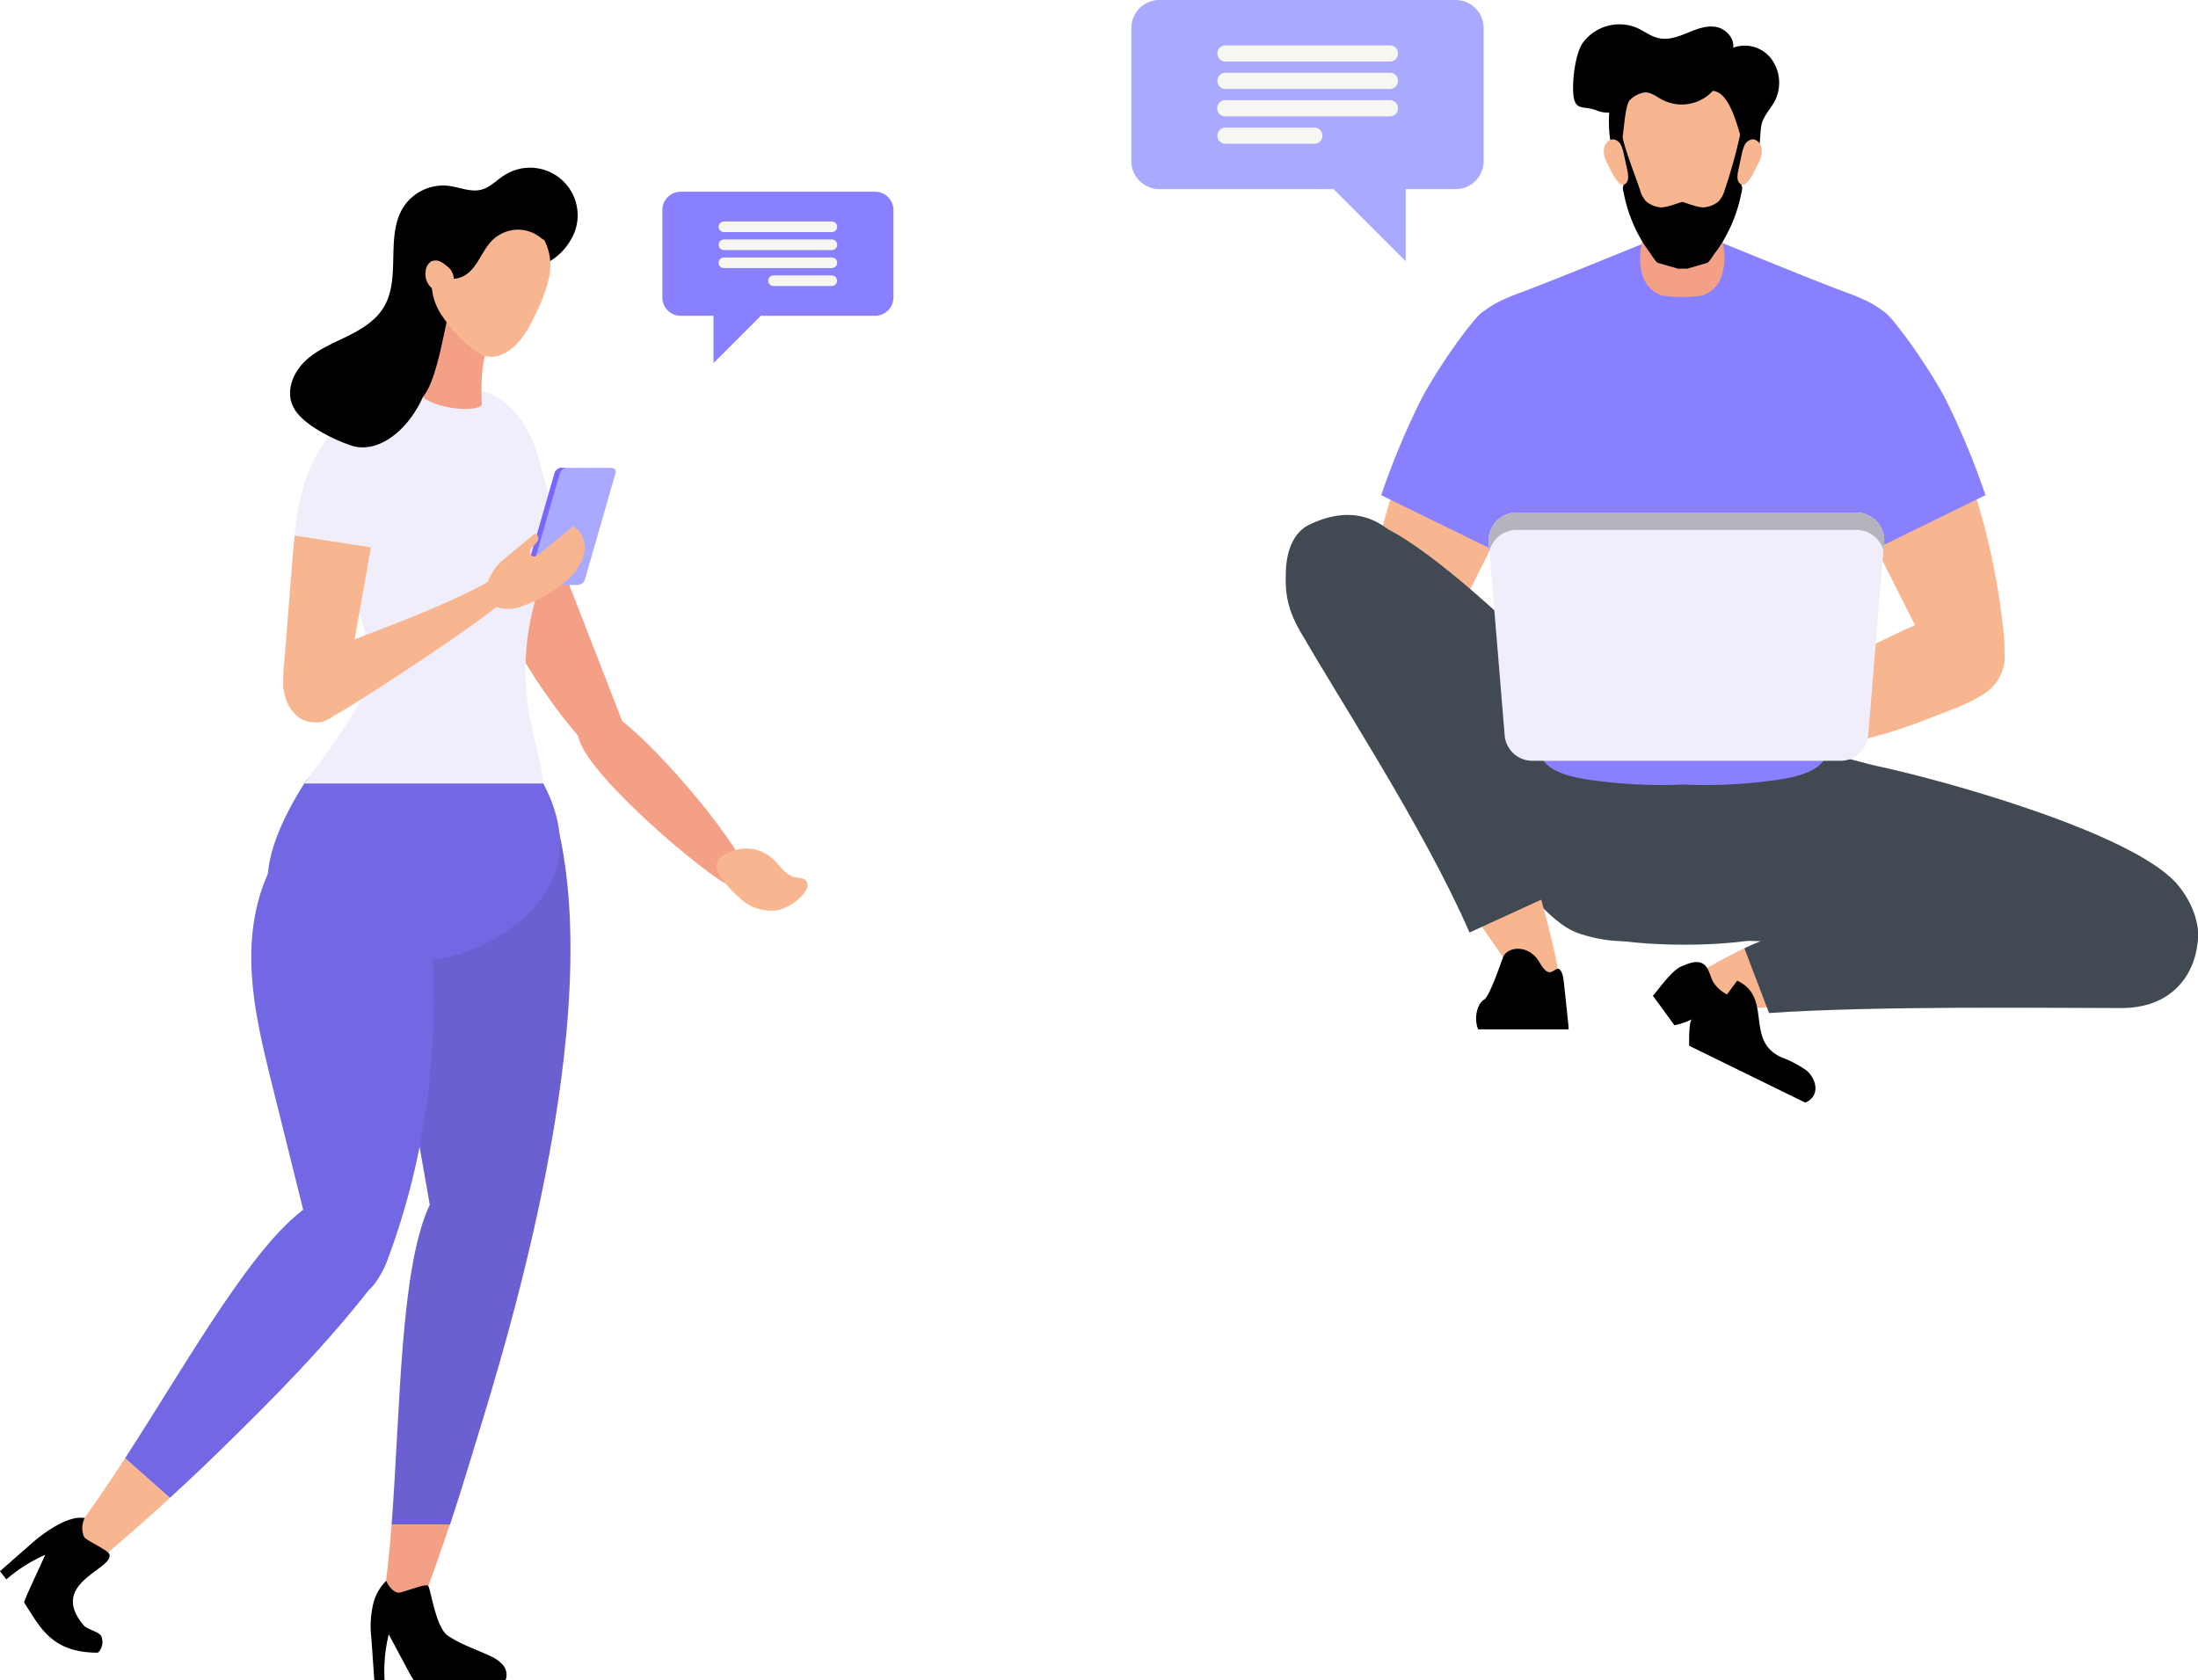 <svg xmlns="http://www.w3.org/2000/svg" viewBox="0 0 415.35 317.51"><defs><style>.cls-1{fill:#f7b690;}.cls-14,.cls-2{fill:#8980ff;}.cls-10,.cls-11,.cls-2,.cls-3,.cls-4{fill-rule:evenodd;}.cls-3{fill:#414a53;}.cls-5{fill:#f4a086;}.cls-6{fill:#f1eefc;}.cls-7{fill:#b5b3bd;}.cls-8{fill:#a9a9ff;}.cls-9{fill:#f7f6f0;}.cls-10{fill:#6a60d1;}.cls-11{fill:#7368e3;}.cls-12{fill:#2d3436;}.cls-13{fill:#7966ff;}</style></defs><title>ErkebFamGiftAsset 36</title><g id="Layer_2" data-name="Layer 2"><g id="Layer_3" data-name="Layer 3"><path class="cls-1" d="M257.73,118.85c-.34,3.17-.52,6.54.92,9.38s5.1,4.76,7.87,3.22c1.56-.87,2.45-2.57,3.26-4.17l13.63-27c3.75-7.41,7.59-15.28,7.12-23.58A19.76,19.76,0,0,0,286.82,66c-2-2.68-6.37-6.94-9.37-3.81s-5,8.56-6.93,12.41a133,133,0,0,0-12.79,44.24Z"/><path class="cls-2" d="M290.49,78.5a22,22,0,0,0-4.13-11.94c-2.23-3-3.53-10.46-6.87-7s-9.16,12.26-11.26,16.56A148,148,0,0,0,261,93.58l21.78,10.66C286.91,96.14,291,87.56,290.49,78.5Z"/><path class="cls-1" d="M258.42,118.23c2.21-2.72,6-3.67,9.47-3.28s6.69,1.92,9.83,3.42L295,126.69l17.85,8.6a3.81,3.81,0,0,1,2.25,2,2.57,2.57,0,0,1-1.34,2.78,7.06,7.06,0,0,1-3.19.7A92.73,92.73,0,0,1,284,138.27a93.82,93.82,0,0,1-12.89-4.12c-3.61-1.45-8.72-3-11.63-5.72S256,121.25,258.42,118.23Z"/><path class="cls-3" d="M295.77,138.49c6.63-1,38.1-1,44.73,0,8.24,1.22,7,11.58,6,17.78-1.13,6.76-2.52,14-7.44,18.75s-37,4.62-41.77,0-6.31-12-7.44-18.75C288.77,150.07,287.53,139.71,295.77,138.49Z"/><path class="cls-3" d="M411.24,166.9c3.46,3.86,5.72,10.18,2.72,14.18-2.55,3.39-73.59-3.28-84.1-3.28-7.46-9.61-7.17-24.2,12-34,4.1-2.1,8.59.11,13,1C367.73,147.56,402.64,157.33,411.24,166.9Z"/><path class="cls-3" d="M257.62,98.43c-5.13-.45-10.8,1.57-13.3,6.12-2,3.72-1.6,8.42.12,12.3s4.57,7.12,7.38,10.29C292.45,173,293.1,175,299.9,176.88c11.57,3.13,25.54,0,15.28-26.89C313.53,145.67,270.37,99.55,257.62,98.43Z"/><path class="cls-1" d="M293.77,192.14c-2.71-1.59-8.07-8.63-14.35-17.9L291.24,170C295.1,183.87,296.6,193.81,293.77,192.14Z"/><path class="cls-3" d="M247.33,99.2c7.21-3.51,14.31-2.6,20.07,6.82,7.76,12.69,18.16,43.68,23.84,64l-13.55,6.21c-8.58-19.77-25.5-45.42-32.05-57.06C242,112.64,241.65,102,247.33,99.2Z"/><path class="cls-1" d="M329.6,179.21l5.87,11.07c-8.76.59-15.81.69-18.79-.56S319.66,184.06,329.6,179.21Z"/><path class="cls-3" d="M399,166.71c11,0,16.37,5.69,16.37,9.7,0,6.81-4.17,14.1-14.55,14.1-13.19,0-46.25-.46-66.53.94l-4.66-12.24C344.57,171.91,382.94,166.71,399,166.71Z"/><path class="cls-4" d="M312.34,188.17c.4-.25,3.42-4.75,5.39-5.54,1.14-.46,2.69-1.2,3.91-.59,1.39.69,1.46,2.64,2.28,3.81a6.59,6.59,0,0,0,2.43,2.08l1.92-2.6c6.78,3.17,1.39,11.13,8.2,14.41a22.44,22.44,0,0,1,4.84,2.51c1.41,1.16,2.3,3.29,1.37,4.86a3.07,3.07,0,0,1-1.56,1.26L319.2,197.63s-.13-4.48.5-5a13.94,13.94,0,0,1-3.29,1.13Z"/><path class="cls-4" d="M278.94,192.73c-.07-1.84.69-3.35,1.46-3.78s2-3.5,3.61-8c.74-2.05,4.85-2.63,6.9.91.66,1.15,1.28,1.89,2,1.87s1.33-1.12,1.93-.4.67,2.33.81,3.54c.23,2.07.44,4.16.66,6.24.05.46.1.95.11,1.42H279.32A5.43,5.43,0,0,1,278.94,192.73Z"/><path class="cls-1" d="M378.54,118.85c.34,3.17.53,6.54-.92,9.38s-5.1,4.76-7.87,3.22c-1.55-.87-2.45-2.57-3.26-4.17l-13.63-27c-3.75-7.41-7.59-15.28-7.12-23.58A19.84,19.84,0,0,1,349.45,66c2-2.68,6.37-6.94,9.37-3.81s5,8.56,6.93,12.41a132.87,132.87,0,0,1,10,28A129.49,129.49,0,0,1,378.54,118.85Z"/><path class="cls-2" d="M345.75,78.5a22,22,0,0,1,4.13-11.94c2.23-3,3.54-10.46,6.87-7S365.91,71.84,368,76.14a148,148,0,0,1,7.19,17.44l-21.78,10.66C349.33,96.14,345.23,87.56,345.75,78.5Z"/><path class="cls-1" d="M377.28,119.8c-2.21-2.72-6-3.67-9.48-3.28s-6.68,1.92-9.83,3.42l-17.29,8.32-17.85,8.6a3.79,3.79,0,0,0-2.24,2,2.58,2.58,0,0,0,1.33,2.78,7.06,7.06,0,0,0,3.19.7,92.73,92.73,0,0,0,26.61-2.49,94.39,94.39,0,0,0,12.9-4.12c3.6-1.45,8.71-3,11.63-5.72S379.73,122.82,377.28,119.8Z"/><path class="cls-2" d="M278.6,60.57c2.12-2.59,5.32-4,8.45-5.17,9.19-3.4,30.29-12.31,31.09-12.3S340,52,349.23,55.4c3.13,1.16,6.32,2.58,8.44,5.17,2.84,3.46,3.2,8.44,2.19,12.81s-3.24,8.34-5.18,12.38a102.54,102.54,0,0,0-6,15.66,105.26,105.26,0,0,0-4.23,29.94c0,3.1,1.65,8.35.7,11.28-1.18,3.68-7.46,4.51-10.63,4.92a95.53,95.53,0,0,1-16.39.71,95.6,95.6,0,0,1-16.4-.71c-3.17-.41-9.45-1.24-10.63-4.92-.94-2.93.69-8.18.7-11.28a105.25,105.25,0,0,0-4.22-29.94,103.64,103.64,0,0,0-6-15.66c-1.93-4-4.16-8-5.17-12.38S275.77,64,278.6,60.57Z"/><path class="cls-5" d="M311.2,42c.86-2.79,1.32-8,3-9.85,1-1.11,6.37-1.11,7.39,0,1.71,1.85,2.17,7.06,3,9.85,1,3.12,1.8,6.87.8,9.95a5.73,5.73,0,0,1-3.7,3.9,27.16,27.16,0,0,1-7.64,0,5.73,5.73,0,0,1-3.69-3.9C309.4,48.89,310.24,45.14,311.2,42Z"/><path class="cls-1" d="M306.6,18.55c1.72-5.06,20.92-5.06,22.64,0A25.87,25.87,0,0,1,330,31.37,25.39,25.39,0,0,1,325.44,42c-1.53,2-3.52,5.08-5.75,6.1h-3.53c-2.23-1-4.23-4.05-5.76-6.1a25.38,25.38,0,0,1-4.58-10.63A25.87,25.87,0,0,1,306.6,18.55Z"/><path class="cls-4" d="M307.18,32c-.24-1.2-.76-2.32-1-3.52s-.66-2.58.21-3.44c.78,3.68,2.32,7.3,3.52,10.86A5.38,5.38,0,0,0,311,38a4.85,4.85,0,0,0,2.67,1.17c1.07.19,3.9-1,4.22-1s3.15,1.2,4.22,1A4.85,4.85,0,0,0,324.82,38a5.38,5.38,0,0,0,1.11-2.15,99,99,0,0,0,3-10.86,3.82,3.82,0,0,1,.76,3.44c-.23,1.2-.76,2.32-1,3.52a2.74,2.74,0,0,0-.05.28,4.35,4.35,0,0,0,.23,2.37,2.42,2.42,0,0,1,.36.92,6.17,6.17,0,0,1-.2,1.11,28.2,28.2,0,0,1-1.39,4.76,28.65,28.65,0,0,1-2.2,4.44c-.43.7-.89,1.39-1.38,2-.21.28-1.17,1.86-1.49,1.86l-3.75,1.08h-1.75l-3.75-1.08c-.32,0-1.29-1.58-1.49-1.86-.49-.66-.95-1.35-1.38-2a28.65,28.65,0,0,1-2.2-4.44,27.31,27.31,0,0,1-1.39-4.76,6.17,6.17,0,0,1-.2-1.11,2.27,2.27,0,0,1,.36-.92,4.35,4.35,0,0,0,.23-2.37A2.74,2.74,0,0,0,307.18,32Z"/><path class="cls-4" d="M299.12,8.07a8.58,8.58,0,0,1,10.1-2.85c1.45.63,2.75,1.7,4.29,2,1.8.38,3.63-.3,5.34-1s3.51-1.43,5.32-1.15,3.58,2,3.35,3.94a6.32,6.32,0,0,1,7.12,2,7.65,7.65,0,0,1,.84,7.88c-.74,1.5-2,2.7-2.51,4.29-.62,1.82.09,6.2-2.06,7-1.66.65-2.59-12.68-7.25-13a8,8,0,0,1-9.69,1.6c-1.16-.65-2.39-1.64-3.64-1.21A4.82,4.82,0,0,0,307.92,19c-1.3,1.81-.92,10.07-2.71,11.43a24.13,24.13,0,0,1-1.12-9.14,5.92,5.92,0,0,1-2.39-.42c-2.2-.91-3.84.1-4.3-2.4S297.64,10.05,299.12,8.07Z"/><path class="cls-1" d="M332.2,31a4.86,4.86,0,0,0,.71-2.84c-.12-1-.94-1.93-1.86-1.81a1.91,1.91,0,0,0-1.34,1,6.81,6.81,0,0,0-.56,1.74c-.22,1-.45,2.09-.68,3.14-.19.88-.31,2,.39,2.51C330.12,35.76,331.69,32,332.2,31Z"/><path class="cls-1" d="M303.8,31a4.8,4.8,0,0,1-.72-2.84c.13-1,.94-1.93,1.86-1.81a1.89,1.89,0,0,1,1.34,1,6.44,6.44,0,0,1,.56,1.74c.23,1,.46,2.09.68,3.14.2.88.31,2-.38,2.51C305.87,35.76,304.3,32,303.8,31Z"/><path class="cls-6" d="M289.58,143.78h58.23a5.27,5.27,0,0,0,5.22-4.85l3-36.33a5.27,5.27,0,0,0-5.22-5.74H286.55a5.28,5.28,0,0,0-5.22,5.74l3,36.33A5.25,5.25,0,0,0,289.58,143.78Z"/><path class="cls-7" d="M355.93,104.15a5.26,5.26,0,0,0-5.1-4H286.55a5.26,5.26,0,0,0-5.09,4l-.13-1.55a5.28,5.28,0,0,1,5.22-5.74h64.28a5.27,5.27,0,0,1,5.22,5.74Z"/><path class="cls-8" d="M275.09,0h-56a5.3,5.3,0,0,0-5.3,5.3V30.44a5.3,5.3,0,0,0,5.3,5.3H252l13.63,13.62V35.74h9.43a5.3,5.3,0,0,0,5.3-5.3V5.3A5.3,5.3,0,0,0,275.09,0Z"/><path class="cls-9" d="M231.57,11.63h31.08a1.53,1.53,0,1,0,0-3.06H231.57a1.53,1.53,0,0,0,0,3.06Zm31.08,2.12H231.57a1.53,1.53,0,0,0,0,3.06h31.08a1.53,1.53,0,1,0,0-3.06Zm0,5.18H231.57A1.52,1.52,0,0,0,230,20.46h0A1.53,1.53,0,0,0,231.57,22h31.08a1.53,1.53,0,0,0,1.53-1.53h0A1.52,1.52,0,0,0,262.65,18.93Zm-14.28,5.18h-16.8a1.53,1.53,0,0,0,0,3.06h16.8a1.53,1.53,0,0,0,0-3.06Z"/><path class="cls-10" d="M81.21,227.66l-4-22.71c-1.43-8.13-2.87-16.4-2.14-24.85s1.68-19.48,7.82-24.77c7.84-6.76,20.29-9.28,22.8,2.11,8.81,40.05-12.53,104.21-16.86,118.68q-1.8,6-3.79,12H74C75.71,265.64,75.59,239.73,81.21,227.66Z"/><path class="cls-5" d="M74,288.09h11q-2.33,7-4.88,13.9c-.59,1.61-1.44,3.45-3.09,3.93-2.11.62-4.92-1.24-4.61-3.39C73.13,298,73.61,293.14,74,288.09Z"/><path class="cls-11" d="M73.52,237.29c-1.35,3.66-3.53,7.78-7,7.9-2.11.08-4.06-1.48-5.26-3.46a23.74,23.74,0,0,1-2.37-6.67L51.42,205c-2-8.13-4.05-16.4-3.93-24.85s2.7-17.25,8.45-22.54c7.36-6.76,20.73-5.95,23.36,5.57,3.47,15.27,3.3,32.24,1,47.69A134.73,134.73,0,0,1,73.52,237.29Z"/><path class="cls-11" d="M58.88,227.54c10.24-6.28,19.65,4.6,12.23,14.41-9,11.85-19.81,22.73-30.45,33.06-2.81,2.74-5.67,5.42-8.56,8.07l-8.47-7.49C36,256.49,48.42,234,58.88,227.54Z"/><path class="cls-1" d="M23.63,275.59l8.47,7.49q-5.52,5.07-11.22,9.93c-1.29,1.09-2.89,2.25-4.51,1.77-2.06-.61-3.52-3.77-2.22-5.48C17.28,285.18,20.45,280.5,23.63,275.59Z"/><path class="cls-4" d="M6,291.66c2.34-2.07,7-5.39,10-4.76a4.17,4.17,0,0,0-.08,3.6c.46.66,4.51,2.46,4.75,3.22.9,2.88-11.74,5.39-4.81,13.49.65.76,3,1.16,3.33,2.12a2.88,2.88,0,0,1-.51,2.83,1.73,1.73,0,0,1-.21.17c-8.73,0-10.86-4.78-13.92-9.5.35-1.1.85-2.08,4-9a29.67,29.67,0,0,0-7.35,4.65L0,296.93Z"/><path class="cls-11" d="M81.77,181.25c-5.66-.15-47.4,3.48-24.29-33.17,3.22-5.1,11.39-5.66,17.38-6.42,8.11-1,23.91-.94,27.81,6.42C114.84,171.06,88,181.43,81.77,181.25Z"/><path class="cls-12" d="M88.36,100.15c-1.71-6-3-12.79-1-18.87.61-1.9.73-2.21,2.43-1.26a17.47,17.47,0,0,1,3.62,3.2,39.59,39.59,0,0,1,5.55,7.44,71.66,71.66,0,0,1,4.25,8.72L90.25,106Q89.22,103.12,88.36,100.15Z"/><path class="cls-5" d="M103.17,99.38c.83,2,1.61,4,2.39,6l12.84,33a5.14,5.14,0,0,1,.51,3.24c-.5,1.7-2.68,2.41-4.38,1.91a9.57,9.57,0,0,1-4.16-3.18A104.16,104.16,0,0,1,90.25,106Z"/><path class="cls-5" d="M137.76,167.34c1.09.5,2.54.9,3.35,0s.35-2.17-.13-3.2c-4.09-8.71-22.66-29.65-27-29.75-4-.09-5.83,2.09-4.4,5.82C112.53,147.84,133.4,165.35,137.76,167.34Z"/><path class="cls-1" d="M139.64,169.59a8.8,8.8,0,0,0,7,2.48,9,9,0,0,0,5.17-3.13c.58-.67,1.12-1.68.59-2.4s-1.41-.57-2.19-.75c-1.77-.4-2.78-2.19-4.11-3.42a7.5,7.5,0,0,0-5.51-2c-1.59.1-5.06,1.14-5.17,3.14S138.38,168.44,139.64,169.59Z"/><path class="cls-6" d="M68.94,130.33c3.7-14.15-9.65-26-6-40.17C65.39,80.5,76.12,72.88,85.81,73s14.47,6.65,16.53,15.72c1,4.3,3.83,9.54,2.53,14.1-.91,3.19-2.34,6.28-3.38,9.45a48.77,48.77,0,0,0-1.93,19.48c.47,5.55,2.52,10.84,3.11,16.32H57.48C59.15,145.8,67.88,134.42,68.94,130.33Z"/><path class="cls-8" d="M99.74,110.55h9.48a1.44,1.44,0,0,0,1.3-1l5.79-20.13a.74.74,0,0,0-.73-1H106.1a1.44,1.44,0,0,0-1.3,1L99,109.53A.75.75,0,0,0,99.74,110.55Z"/><path class="cls-13" d="M99,109.53,104.8,89.4a1.44,1.44,0,0,1,1.3-1h1a1.44,1.44,0,0,0-1.3,1L100,109.53a.75.75,0,0,0,.73,1h-1A.75.75,0,0,1,99,109.53Z"/><path class="cls-4" d="M70.18,309.59a18.49,18.49,0,0,1,.21-5.85,9.33,9.33,0,0,1,2.59-5c.38.94,1.34,2.21,2.35,2.25.8,0,4.75-1.64,5.5-1.37.54.2,1.41,7.87,3.79,9.49s5.17,2.53,7.78,3.74a7.32,7.32,0,0,1,2.5,1.65,2.89,2.89,0,0,1,.72,2.78,1.79,1.79,0,0,1-.12.24H78.18a21.53,21.53,0,0,1-1.09-1.86l-3.63-6.8a29.38,29.38,0,0,0-.79,8.66H70.73C70.55,314.87,70.36,312.23,70.18,309.59Z"/><path class="cls-6" d="M57.49,91.46c1.44-4.66,4-9.12,8-11.94,1-.7,2.24-1.3,3.34-.83a3.78,3.78,0,0,1,1.76,2.74c1.8,7.18.78,14.69-.49,22l-14.41-2.26A50.89,50.89,0,0,1,57.49,91.46Z"/><path class="cls-1" d="M55.25,105.89c.13-1.56.26-3.13.43-4.7l14.41,2.26c-.13.7-.25,1.4-.37,2.09q-1.95,11-3.91,22c-.48,2.75-.42,6-2.89,7.84a5.67,5.67,0,0,1-6.25.35,7.35,7.35,0,0,1-2.94-4.87,21.8,21.8,0,0,1,0-5.82Z"/><path class="cls-1" d="M91.83,110.17c1.49-.83,5-2.7,5.94-1.25.69,1.12-1.59,3.85-2.6,4.7-7,5.9-32.22,22.29-34.29,22.8-3.42.83-9.59-5.35-6.55-9.28S78.29,117.68,91.83,110.17Z"/><path class="cls-1" d="M94.85,106l6.18-5.13c.58,0,.86.78.6,1.31s-.79.84-1.16,1.29-.53,1.21,0,1.55,1.11,0,1.57-.42l6.25-5.14c1.87,1,2.56,3.5,2,5.55a10.47,10.47,0,0,1-3.69,5.08,25.42,25.42,0,0,1-7.67,4.37,7.05,7.05,0,0,1-5,.3C89.89,113.07,92.67,107.82,94.85,106Z"/><path class="cls-4" d="M109.16,40.65a9,9,0,0,0-14-7.44c-1.37.89-2.54,2.17-4.11,2.61-2.08.58-4.22-.45-6.35-.71A9,9,0,0,0,76.32,39c-3.64,5.52-.39,13.56-3.87,19.17-1.59,2.56-4.32,4.16-7,5.47s-5.56,2.49-7.75,4.56-3.59,5.31-2.53,8.13c.75,2,2.57,3.41,4.37,4.6A32.19,32.19,0,0,0,66,84.07c5.17,2,11-2.56,13.9-9A56.86,56.86,0,0,0,95,62.24C96.72,60,96.92,57,98.18,54.49s3.22-3.73,5.55-5A11.63,11.63,0,0,0,108,45.09,8.93,8.93,0,0,0,109.16,40.65Z"/><path class="cls-5" d="M93.56,62.54c-3.41,4.89-2.44,14-2.49,14-1.19,1.35-8,.88-11.22-1.48,3.2-3.52,4.43-16.27,5.52-17.25a3.3,3.3,0,0,1,3.9,0C91.12,59.1,92.42,58.65,93.56,62.54Z"/><path class="cls-1" d="M97.37,65.3a16.75,16.75,0,0,0,3.34-5,30.59,30.59,0,0,0,3-7.69,10.5,10.5,0,0,0-1.28-8c-1.89-2.75-5.37-4-8.71-4.16-2.89-.13-6,.59-8,2.71a14.1,14.1,0,0,0-2.37,4.06,17.2,17.2,0,0,0-1.79,5.84,11.13,11.13,0,0,0,1.85,6.43,27,27,0,0,0,4.43,5.13A12.09,12.09,0,0,0,91,67C93.4,68.1,95.58,66.93,97.37,65.3Z"/><path class="cls-4" d="M93,45.44c-2,2-2.8,5.28-5.3,6.69a5,5,0,0,1-6.26-1.34,5.7,5.7,0,0,1-.7-5.09A8.3,8.3,0,0,1,84,41.56a15.51,15.51,0,0,1,4.84-2.16,19,19,0,0,1,8.12-.68,12.17,12.17,0,0,1,4.83,1.85c1.1.73,3.16,2.27,2.94,3.81s-1.56,1.3-2.44.64a6.92,6.92,0,0,0-4.4-1.62A7.09,7.09,0,0,0,93,45.44Z"/><path class="cls-1" d="M84.33,50.2A4.43,4.43,0,0,0,83,49.35a2,2,0,0,0-1.56.08,2.37,2.37,0,0,0-1,1.84,3.4,3.4,0,0,0,2.68,3.9,2.28,2.28,0,0,0,2.64-2.12A3.17,3.17,0,0,0,84.33,50.2Z"/><path class="cls-14" d="M128.64,36.23h36.72a3.47,3.47,0,0,1,3.47,3.48v16.5a3.47,3.47,0,0,1-3.47,3.47H143.77l-8.94,8.94V59.68h-6.19a3.47,3.47,0,0,1-3.48-3.47V39.71A3.48,3.48,0,0,1,128.64,36.23Z"/><path class="cls-9" d="M158.2,42.86a1,1,0,0,0-1-1H136.8a1,1,0,0,0,0,2h20.4A1,1,0,0,0,158.2,42.86Zm-22.4,3.4a1,1,0,0,0,1,1h20.4a1,1,0,0,0,0-2H136.8A1,1,0,0,0,135.8,46.26Zm0,3.4h0a1,1,0,0,0,1,1h20.4a1,1,0,0,0,1-1h0a1,1,0,0,0-1-1H136.8A1,1,0,0,0,135.8,49.66Zm9.37,3.39a1,1,0,0,0,1,1h11a1,1,0,0,0,0-2h-11A1,1,0,0,0,145.17,53.05Z"/></g></g></svg>